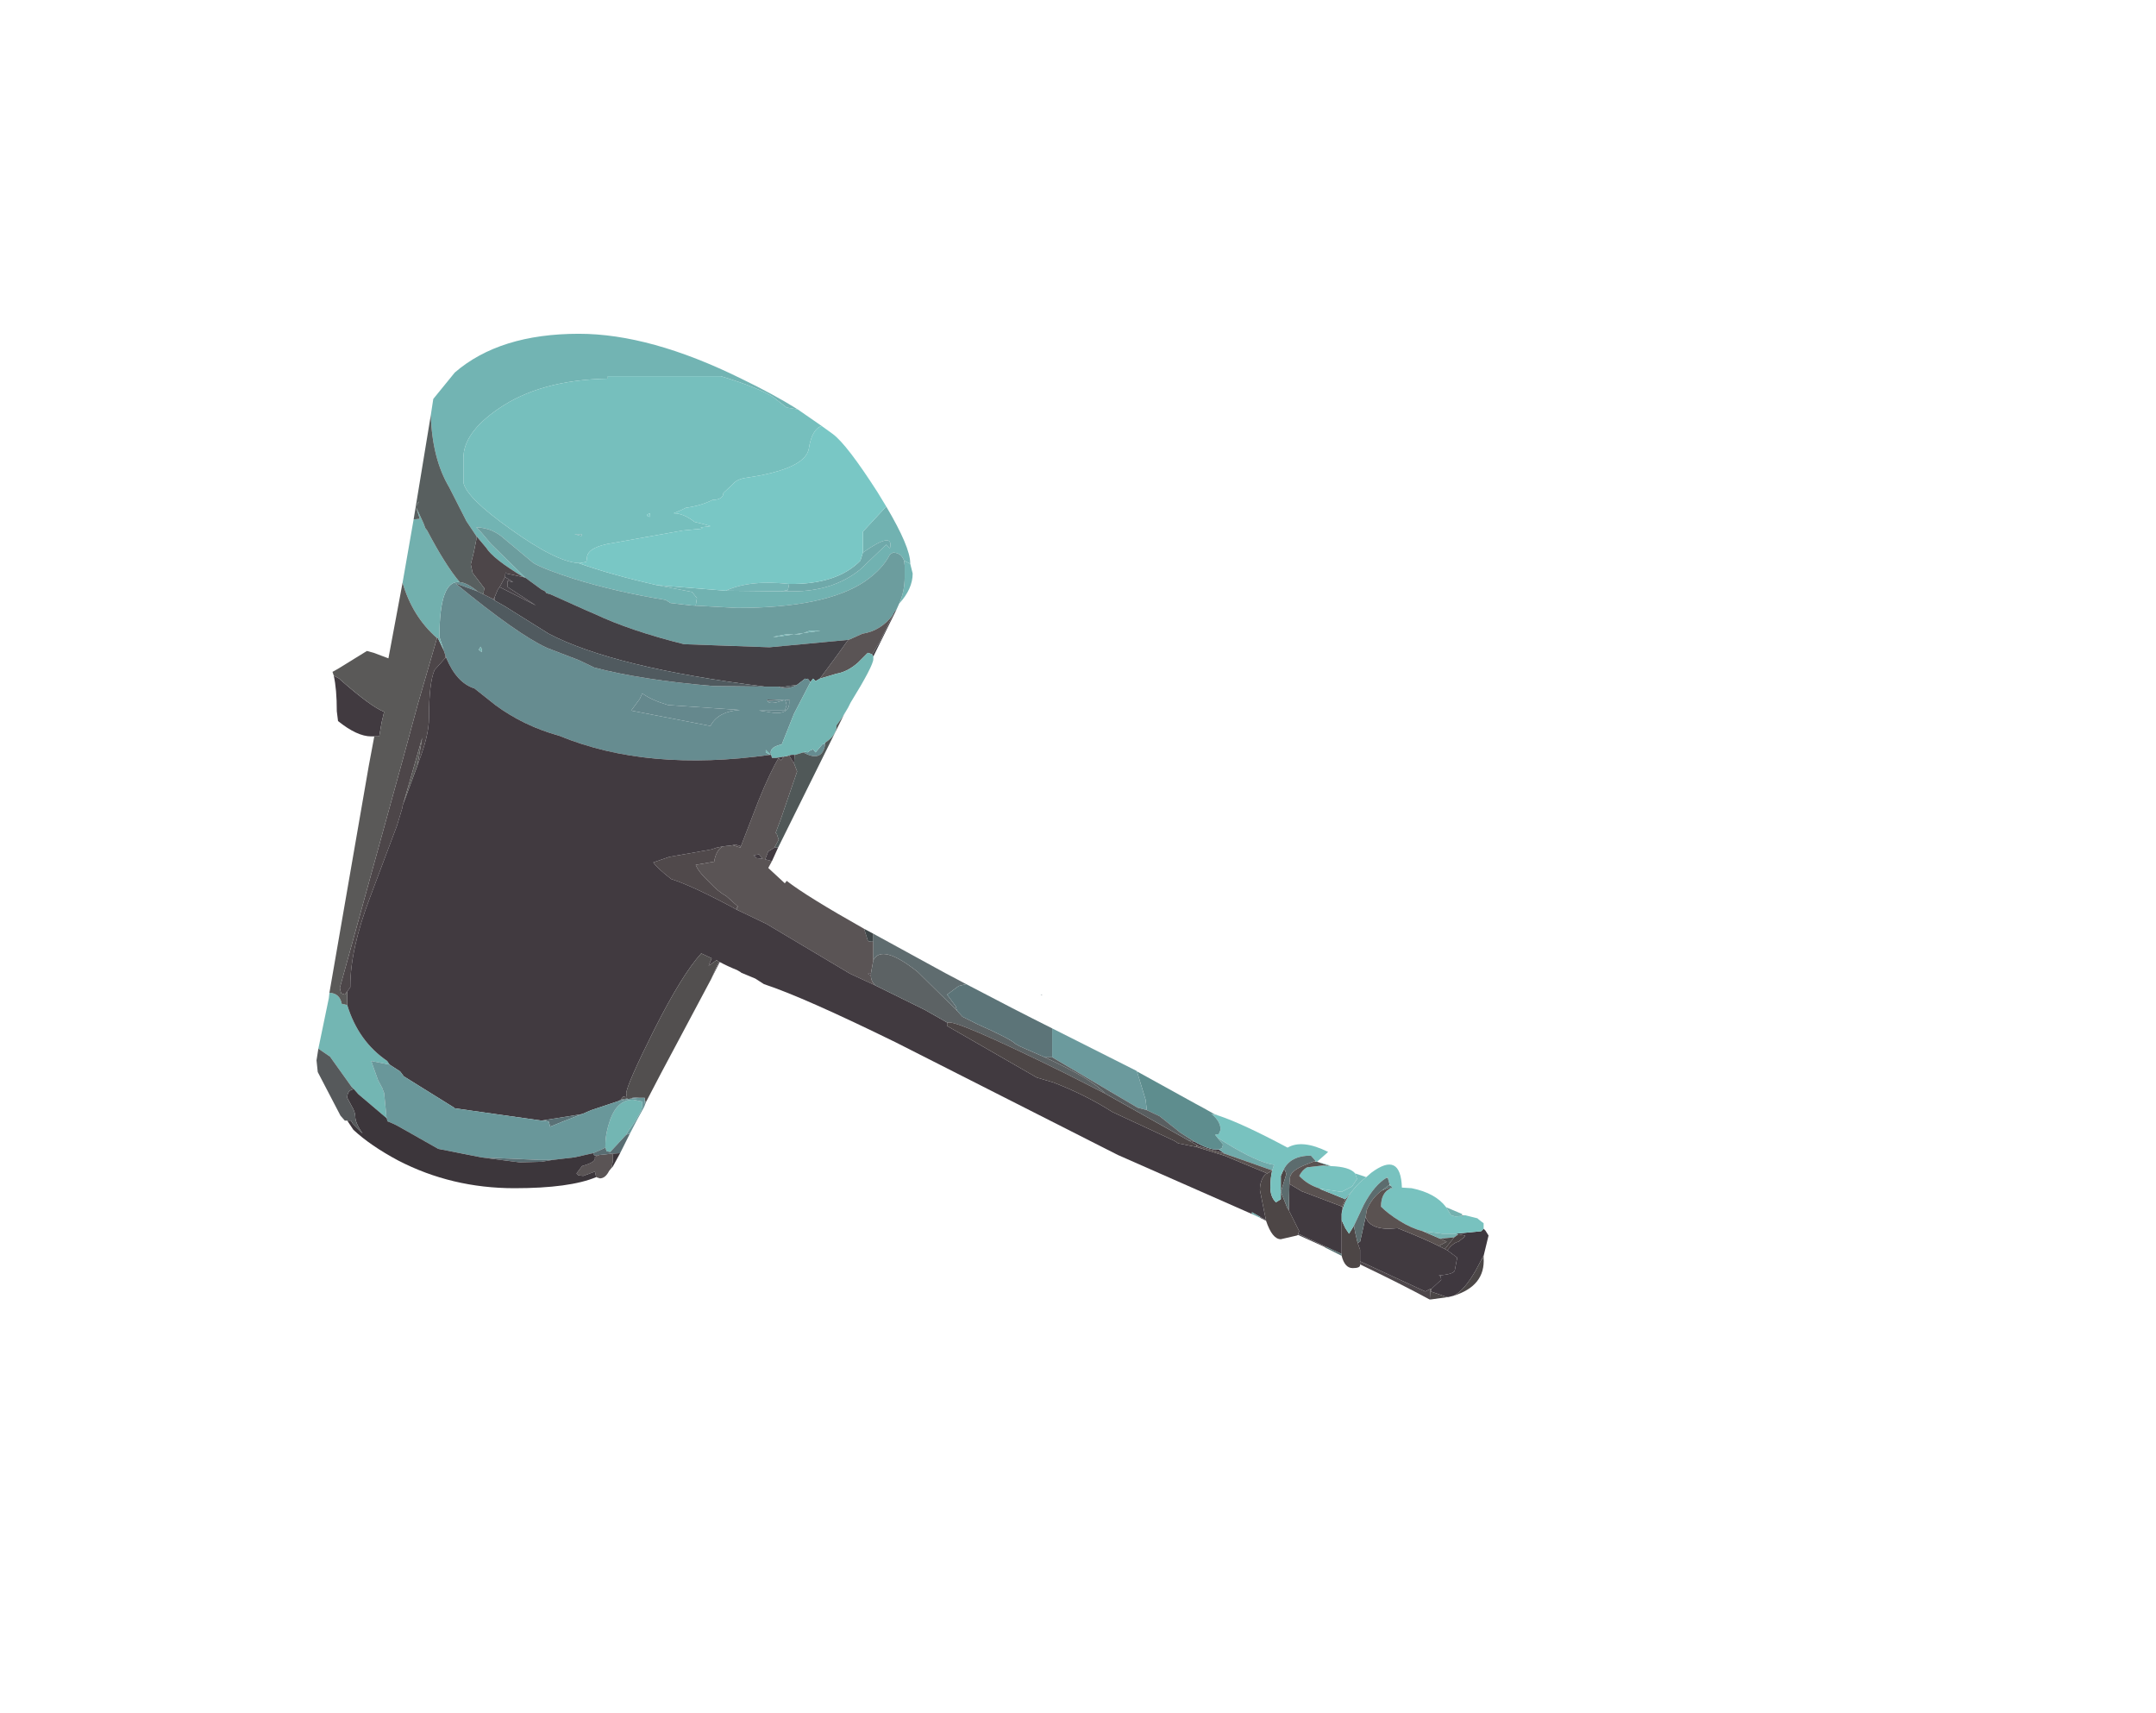 <?xml version="1.0" encoding="UTF-8" standalone="no"?>
<svg xmlns:xlink="http://www.w3.org/1999/xlink" height="139.35px" width="175.4px" xmlns="http://www.w3.org/2000/svg">
  <g transform="matrix(1, 0, 0, 1, 39.85, 83.75)">
    <use height="78.55" transform="matrix(1.0, 0.0, 0.0, 1.0, -14.1, -56.6)" width="95.35" xlink:href="#shape0"/>
  </g>
  <defs>
    <g id="shape0" transform="matrix(1, 0, 0, 1, 14.1, 56.6)">
      <path d="M-4.8 -50.0 L-4.6 -51.3 -2.85 -53.45 Q0.8 -56.6 7.25 -56.6 13.05 -56.6 20.45 -52.95 23.05 -51.7 25.05 -50.45 L24.15 -50.6 23.05 -51.45 Q21.9 -52.2 18.8 -53.15 L9.6 -53.15 9.6 -52.95 Q4.1 -52.85 0.7 -50.5 -2.15 -48.55 -2.15 -46.5 L-2.15 -44.65 -2.15 -44.5 Q-1.9 -43.25 1.7 -40.7 5.4 -38.05 7.2 -37.95 9.85 -37.0 13.6 -36.15 L16.45 -35.6 16.85 -35.1 16.75 -34.5 16.45 -34.5 16.4 -34.5 14.7 -34.7 14.3 -34.95 Q10.3 -35.6 6.9 -36.65 4.4 -37.45 3.55 -37.95 L1.15 -39.95 Q0.2 -40.8 -1.0 -40.85 L-1.1 -40.85 -0.7 -40.45 0.1 -39.5 2.9 -36.75 2.75 -36.8 Q0.25 -38.3 -0.3 -39.2 L-1.1 -40.15 -1.9 -41.35 -3.3 -44.1 Q-4.7 -46.45 -4.8 -50.0 M34.2 -37.9 L34.4 -37.1 Q34.4 -35.85 33.3 -34.65 33.75 -35.65 33.75 -36.8 L33.75 -37.75 33.7 -38.15 34.2 -37.9" fill="#72b4b3" fill-rule="evenodd" stroke="none"/>
      <path d="M7.2 -37.95 Q5.4 -38.05 1.7 -40.7 -1.9 -43.25 -2.15 -44.5 L-2.15 -44.65 -2.15 -46.5 Q-2.15 -48.55 0.7 -50.5 4.1 -52.85 9.6 -52.95 L9.6 -53.15 18.8 -53.15 Q21.9 -52.2 23.05 -51.45 L24.15 -50.6 25.05 -50.45 27.0 -49.1 Q26.2 -48.85 25.95 -47.25 25.65 -45.6 20.95 -44.9 20.1 -44.8 19.75 -44.35 L19.0 -43.65 Q19.0 -43.2 18.35 -43.1 L18.15 -43.1 Q17.15 -42.6 15.95 -42.45 L15.55 -42.25 14.95 -42.0 Q15.75 -42.0 16.65 -41.3 L17.45 -41.1 17.95 -40.95 17.15 -40.85 17.3 -40.75 15.7 -40.6 9.55 -39.5 Q7.9 -39.15 7.9 -38.35 L7.85 -38.05 7.35 -37.95 7.2 -37.95 M13.05 -42.0 Q12.55 -41.85 13.0 -41.7 L13.0 -41.85 13.05 -42.0 M7.45 -40.15 L7.5 -40.3 6.9 -40.3 7.45 -40.15" fill="#76bfbd" fill-opacity="0.996" fill-rule="evenodd" stroke="none"/>
      <path d="M16.45 -34.5 L16.75 -34.5 16.85 -35.1 16.45 -35.6 13.6 -36.15 19.2 -35.7 23.7 -35.65 24.65 -35.65 Q27.9 -35.65 30.1 -37.4 L32.25 -39.45 32.55 -39.15 Q32.9 -40.6 30.35 -38.8 L30.35 -39.65 30.35 -40.5 32.25 -42.55 Q34.2 -39.25 34.2 -37.95 L34.2 -37.9 33.7 -38.15 Q33.45 -38.8 32.8 -38.8 L32.55 -38.65 Q31.95 -37.45 30.5 -36.45 27.3 -34.3 20.1 -34.3 L16.45 -34.5" fill="#71b2b1" fill-rule="evenodd" stroke="none"/>
      <path d="M30.35 -38.8 Q32.9 -40.6 32.55 -39.15 L32.25 -39.45 30.1 -37.4 Q27.9 -35.65 24.65 -35.65 L23.7 -35.65 24.25 -35.75 24.35 -36.25 Q28.25 -36.2 30.15 -38.15 L30.35 -38.8" fill="#6fa9aa" fill-rule="evenodd" stroke="none"/>
      <path d="M13.6 -36.15 Q9.85 -37.0 7.2 -37.95 L7.35 -37.95 7.85 -38.05 7.9 -38.35 Q7.9 -39.15 9.55 -39.5 L15.7 -40.6 17.3 -40.75 17.15 -40.85 17.95 -40.95 17.45 -41.1 16.65 -41.3 Q15.75 -42.0 14.95 -42.0 L15.55 -42.25 15.95 -42.45 Q17.15 -42.6 18.15 -43.1 L18.35 -43.1 Q19.0 -43.2 19.0 -43.65 L19.75 -44.35 Q20.1 -44.8 20.95 -44.9 25.65 -45.6 25.95 -47.25 26.2 -48.85 27.0 -49.1 L27.9 -48.45 Q29.05 -47.6 31.55 -43.7 L32.25 -42.55 30.35 -40.5 30.35 -39.65 30.35 -38.8 30.15 -38.15 Q28.25 -36.2 24.35 -36.25 21.15 -36.6 19.2 -35.7 L13.6 -36.15 M13.05 -42.0 L13.0 -41.85 13.0 -41.7 Q12.55 -41.85 13.05 -42.0" fill="#79c7c5" fill-opacity="0.996" fill-rule="evenodd" stroke="none"/>
      <path d="M2.9 -36.75 L0.1 -39.5 -0.7 -40.45 -1.1 -40.85 -1.0 -40.85 Q0.2 -40.8 1.15 -39.95 L3.55 -37.95 Q4.4 -37.45 6.9 -36.65 10.3 -35.6 14.3 -34.95 L14.7 -34.7 16.4 -34.5 16.45 -34.5 20.1 -34.3 Q27.3 -34.3 30.5 -36.45 31.95 -37.45 32.55 -38.65 L32.8 -38.8 Q33.45 -38.8 33.7 -38.15 L33.75 -37.75 33.75 -36.8 Q33.75 -35.65 33.3 -34.65 L33.1 -34.2 32.9 -33.95 32.8 -33.75 Q31.85 -32.45 30.3 -32.2 L29.3 -31.75 29.15 -31.7 22.75 -31.1 15.8 -31.35 Q11.4 -32.45 8.55 -33.8 L7.85 -34.1 4.95 -35.4 4.6 -35.5 4.5 -35.65 4.2 -35.8 2.9 -36.75 M26.05 -32.45 L25.2 -32.15 24.1 -32.15 23.05 -31.95 23.3 -31.95 26.9 -32.45 26.05 -32.45" fill="#6c9d9e" fill-rule="evenodd" stroke="none"/>
      <path d="M23.7 -35.65 L19.2 -35.7 Q21.15 -36.6 24.35 -36.25 L24.25 -35.75 23.7 -35.65 M26.05 -32.45 L26.9 -32.45 23.3 -31.95 23.05 -31.95 24.1 -32.15 25.2 -32.15 26.05 -32.45 M7.45 -40.15 L6.9 -40.3 7.5 -40.3 7.45 -40.15" fill="#74b4b4" fill-rule="evenodd" stroke="none"/>
      <path d="M22.95 -13.7 L22.65 -13.15 24.0 -11.9 24.15 -12.1 Q25.75 -10.85 30.45 -8.2 L30.75 -7.25 Q30.75 -7.15 31.2 -7.15 L31.2 -5.65 31.0 -4.55 30.75 -4.55 31.0 -4.4 Q31.0 -3.95 31.35 -3.6 L29.3 -4.55 22.5 -8.6 20.1 -9.75 20.1 -9.95 20.2 -10.0 19.25 -10.85 Q18.6 -11.2 17.9 -11.95 16.95 -12.85 16.75 -13.4 L18.2 -13.65 18.25 -13.65 Q18.4 -14.6 18.95 -14.9 L19.75 -15.0 20.4 -14.8 20.4 -14.85 21.85 -18.6 Q22.8 -20.95 23.5 -22.1 L23.7 -21.9 23.9 -22.2 24.35 -22.3 24.65 -21.8 24.75 -21.65 25.0 -21.0 23.7 -17.2 23.25 -16.0 23.35 -15.9 23.5 -15.45 23.15 -14.8 22.75 -14.55 22.65 -14.5 22.4 -13.85 22.95 -13.7 M9.9 11.25 L9.7 11.5 Q9.4 12.1 8.95 12.1 L8.65 12.0 8.55 11.55 7.6 11.9 7.2 11.85 7.05 11.7 7.5 11.1 Q8.55 10.8 8.55 10.5 L8.55 10.35 8.9 10.2 9.85 10.1 10.0 10.15 10.0 10.75 9.9 11.25 M29.15 -31.7 L29.3 -31.75 30.3 -32.2 Q31.85 -32.45 32.8 -33.75 L31.75 -31.6 31.1 -30.5 31.05 -30.55 30.75 -30.65 29.95 -29.85 Q29.1 -29.1 28.2 -28.95 L26.85 -28.55 28.4 -30.65 29.15 -31.7 M21.6 -14.2 L21.45 -14.2 21.7 -13.95 22.2 -13.9 21.9 -14.25 21.6 -14.2" fill="#5a5455" fill-rule="evenodd" stroke="none"/>
      <path d="M2.75 -36.8 L2.9 -36.75 4.2 -35.8 4.5 -35.65 4.6 -35.5 4.95 -35.4 7.85 -34.1 8.55 -33.8 Q11.4 -32.45 15.8 -31.35 L22.75 -31.1 29.15 -31.7 28.4 -30.65 26.85 -28.55 26.5 -28.35 26.3 -28.55 26.1 -28.3 26.05 -28.3 25.95 -28.45 25.85 -28.55 25.8 -28.5 25.65 -28.55 25.0 -28.05 23.65 -27.85 23.5 -27.9 22.35 -27.9 Q10.05 -29.45 4.8 -32.2 L1.2 -34.45 0.4 -34.9 0.4 -35.2 0.65 -35.8 0.8 -36.0 3.75 -34.5 1.45 -36.0 1.45 -36.5 1.9 -36.4 1.25 -36.8 1.25 -36.85 Q1.25 -37.35 1.35 -37.1 L2.75 -36.8 M33.1 -34.2 L31.2 -30.35 31.1 -30.5 31.75 -31.6 32.8 -33.75 32.9 -33.95 33.1 -34.2" fill="#434045" fill-rule="evenodd" stroke="none"/>
      <path d="M29.15 -26.2 L28.8 -25.6 28.6 -25.3 29.15 -26.2 M22.35 -27.9 L23.5 -27.9 23.65 -27.85 23.8 -27.8 Q24.4 -27.7 25.0 -28.05 L25.65 -28.55 25.8 -28.5 25.85 -28.55 25.95 -28.45 26.05 -28.3 26.1 -28.3 24.75 -25.7 23.75 -23.2 Q22.85 -23.0 22.85 -22.55 L22.9 -22.3 22.85 -22.35 22.55 -22.65 22.45 -22.75 22.45 -22.55 22.8 -22.35 Q12.8 -20.95 5.65 -23.9 2.75 -24.7 0.45 -26.4 L-1.25 -27.75 Q-2.7 -28.2 -3.55 -30.25 L-3.6 -30.4 -3.75 -30.85 -4.1 -31.95 Q-4.1 -36.6 -2.45 -36.4 -1.85 -36.35 -1.0 -35.65 L-2.8 -36.3 Q2.25 -32.15 4.65 -31.05 L7.25 -30.05 8.5 -29.45 Q12.3 -28.45 18.15 -27.95 L22.35 -27.9 M23.8 -26.8 L22.55 -26.85 22.55 -26.8 22.6 -26.75 Q22.65 -26.5 23.25 -26.6 L23.95 -26.8 24.05 -26.75 24.15 -26.4 24.0 -25.95 23.7 -25.95 21.9 -25.95 22.6 -25.85 Q24.5 -25.45 24.35 -26.8 L24.4 -26.85 24.15 -26.8 24.05 -26.8 23.95 -26.8 23.8 -26.8 M27.3 -23.35 Q27.1 -21.65 25.5 -22.55 L25.65 -22.6 25.85 -22.55 26.05 -22.7 26.3 -22.8 26.5 -22.55 27.05 -23.2 27.2 -23.25 27.3 -23.35 M14.5 -26.4 Q13.15 -26.8 12.4 -27.35 L12.2 -26.9 11.5 -25.95 17.95 -24.7 18.0 -24.8 Q18.65 -25.9 20.35 -26.0 L14.5 -26.4 M-0.75 -31.15 L-0.9 -30.9 -0.65 -30.7 -0.65 -30.95 -0.75 -31.15" fill="#668c90" fill-opacity="0.996" fill-rule="evenodd" stroke="none"/>
      <path d="M23.65 -27.85 L25.0 -28.05 Q24.4 -27.7 23.8 -27.8 L23.65 -27.85 M22.6 -26.75 L22.55 -26.8 22.55 -26.85 23.8 -26.8 23.5 -26.8 22.6 -26.75 M24.15 -26.8 L24.4 -26.85 24.35 -26.8 24.15 -26.8 M0.4 -34.9 L1.2 -34.45 4.8 -32.2 Q10.05 -29.45 22.35 -27.9 L18.15 -27.95 Q12.3 -28.45 8.5 -29.45 L7.25 -30.05 4.65 -31.05 Q2.25 -32.15 -2.8 -36.3 L-1.0 -35.65 -0.5 -35.4 0.3 -35.0 0.4 -34.9" fill="#505a5f" fill-rule="evenodd" stroke="none"/>
      <path d="M22.6 -26.75 L23.5 -26.8 23.8 -26.8 23.95 -26.8 24.05 -26.8 24.15 -26.8 24.35 -26.8 Q24.5 -25.45 22.6 -25.85 L21.9 -25.95 23.7 -25.95 24.0 -25.95 24.15 -26.4 24.05 -26.75 23.95 -26.8 23.25 -26.6 Q22.65 -26.5 22.6 -26.75 M14.5 -26.4 L20.35 -26.0 Q18.65 -25.9 18.0 -24.8 L17.95 -24.7 11.5 -25.95 12.2 -26.9 12.4 -27.35 Q13.15 -26.8 14.5 -26.4" fill="#65888d" fill-rule="evenodd" stroke="none"/>
      <path d="M31.2 -30.35 L31.2 -30.15 Q31.2 -29.6 29.35 -26.6 L29.15 -26.2 28.6 -25.3 28.2 -24.75 28.2 -24.7 Q28.2 -23.95 27.3 -23.35 L27.2 -23.25 27.05 -23.2 26.5 -22.55 26.3 -22.8 26.05 -22.7 25.85 -22.55 25.65 -22.6 25.5 -22.55 24.85 -22.35 24.8 -22.35 24.55 -22.35 24.35 -22.3 23.9 -22.2 23.3 -22.1 23.05 -22.1 22.95 -22.1 22.9 -22.3 22.85 -22.55 Q22.85 -23.0 23.75 -23.2 L24.75 -25.7 26.1 -28.3 26.3 -28.55 26.5 -28.35 26.85 -28.55 28.2 -28.95 Q29.1 -29.1 29.95 -29.85 L30.75 -30.65 31.05 -30.55 31.1 -30.5 31.2 -30.35 M-13.95 1.55 L-13.1 -2.55 -13.05 -3.0 Q-12.2 -2.95 -12.05 -2.1 L-11.6 -2.0 Q-10.7 0.95 -8.35 2.55 L-8.15 2.85 -9.65 2.55 -9.1 4.1 -8.7 4.85 -8.7 4.9 -8.6 5.15 -8.4 7.2 -10.7 5.25 -11.05 4.85 -11.15 4.75 -11.25 4.65 -13.0 2.2 -13.95 1.55 M22.8 -22.35 L22.45 -22.55 22.45 -22.75 22.55 -22.65 22.85 -22.35 22.8 -22.35 M9.4 9.6 L9.4 9.4 Q9.4 8.45 9.8 7.3 10.4 5.7 11.65 5.7 L12.4 5.85 12.4 6.2 Q12.4 6.7 11.2 8.35 L11.1 8.55 9.8 9.95 9.5 9.9 9.4 9.6" fill="#73b6b3" fill-opacity="0.996" fill-rule="evenodd" stroke="none"/>
      <path d="M28.8 -25.6 L23.45 -14.8 23.15 -14.8 23.5 -15.45 23.35 -15.9 23.25 -16.0 23.7 -17.2 25.0 -21.0 24.75 -21.65 24.8 -22.35 24.85 -22.35 25.5 -22.55 Q27.1 -21.65 27.3 -23.35 28.2 -23.95 28.2 -24.7 L28.2 -24.75 28.6 -25.3 28.8 -25.6" fill="#505858" fill-rule="evenodd" stroke="none"/>
      <path d="M1.25 -36.85 L1.25 -36.8 1.9 -36.4 1.45 -36.5 1.45 -36.0 3.75 -34.5 0.8 -36.0 1.25 -36.85 M0.4 -35.2 L0.4 -34.9 0.3 -35.0 0.4 -35.2" fill="#484348" fill-rule="evenodd" stroke="none"/>
      <path d="M-1.1 -40.15 L-0.3 -39.2 Q0.25 -38.3 2.75 -36.8 L1.35 -37.1 Q1.25 -37.35 1.25 -36.85 L0.8 -36.0 0.65 -35.8 0.4 -35.2 0.3 -35.0 -0.5 -35.4 -0.5 -35.6 -0.45 -35.9 -1.4 -37.15 -1.55 -37.85 -1.3 -38.85 -1.1 -39.85 -1.1 -40.15 M-3.75 -30.85 L-3.6 -30.4 -3.65 -30.2 -4.5 -29.25 Q-4.95 -28.2 -4.95 -25.35 -4.95 -23.95 -5.8 -21.75 L-5.9 -21.45 -5.5 -23.75 -7.05 -18.35 -7.1 -18.2 -7.1 -18.1 -7.55 -16.6 -9.75 -10.75 Q-11.35 -6.55 -11.35 -3.55 L-11.35 -3.45 -11.6 -3.1 -11.8 -2.85 -12.1 -2.95 -12.2 -3.4 -7.1 -21.9 -5.85 -26.5 -4.5 -31.15 -4.3 -31.85 -4.25 -31.9 -3.75 -30.85" fill="#4d4649" fill-rule="evenodd" stroke="none"/>
      <path d="M20.1 -9.75 Q16.6 -11.65 14.75 -12.25 13.6 -13.15 13.3 -13.6 L14.6 -14.05 18.0 -14.65 18.45 -14.8 18.95 -14.9 Q18.4 -14.6 18.25 -13.65 L18.2 -13.65 16.75 -13.4 Q16.95 -12.85 17.9 -11.95 18.6 -11.2 19.25 -10.85 L20.2 -10.0 20.1 -9.95 20.1 -9.75 M19.75 -15.0 L19.95 -15.05 20.35 -14.95 20.4 -14.85 20.4 -14.8 19.75 -15.0" fill="#50494b" fill-rule="evenodd" stroke="none"/>
      <path d="M23.45 -14.8 L22.95 -13.7 22.4 -13.85 22.65 -14.5 22.75 -14.55 23.15 -14.8 23.45 -14.8 M62.0 15.0 L51.1 10.2 33.05 1.05 Q25.5 -2.65 22.3 -3.7 L21.6 -4.15 20.4 -4.65 20.45 -4.65 20.1 -4.85 Q19.35 -5.15 18.7 -5.5 L18.0 -4.1 18.55 -5.35 18.65 -5.5 18.45 -5.65 17.8 -5.2 18.05 -5.8 17.2 -6.2 Q15.65 -4.5 13.4 -0.05 11.1 4.55 11.1 5.2 L11.15 5.5 11.1 5.5 10.85 5.45 10.65 5.7 10.5 5.8 8.25 6.55 7.55 6.85 7.35 6.9 4.2 7.4 -2.85 6.4 -2.9 6.35 -7.0 3.8 -7.3 3.4 -8.15 2.85 -8.35 2.55 Q-10.7 0.95 -11.6 -2.0 L-11.6 -2.85 -11.6 -3.1 -11.35 -3.45 -11.35 -3.55 Q-11.35 -6.55 -9.75 -10.75 L-7.55 -16.6 -7.1 -18.1 -7.1 -18.2 -7.05 -18.35 -5.9 -21.45 -5.8 -21.75 Q-4.95 -23.95 -4.95 -25.35 -4.95 -28.2 -4.5 -29.25 L-3.65 -30.2 -3.55 -30.25 Q-2.7 -28.2 -1.25 -27.75 L0.45 -26.4 Q2.75 -24.7 5.65 -23.9 12.8 -20.95 22.8 -22.35 L22.85 -22.35 22.9 -22.3 22.95 -22.1 23.05 -22.1 23.3 -22.1 23.9 -22.2 23.7 -21.9 23.5 -22.1 Q22.8 -20.95 21.85 -18.6 L20.4 -14.85 20.35 -14.95 19.95 -15.05 19.75 -15.0 18.95 -14.9 18.45 -14.8 18.0 -14.65 14.6 -14.05 13.3 -13.6 Q13.6 -13.15 14.75 -12.25 16.6 -11.65 20.1 -9.75 L22.5 -8.6 29.3 -4.55 31.35 -3.6 35.4 -1.6 37.25 -0.55 37.2 -0.5 37.2 -0.3 44.5 3.9 45.85 4.3 Q48.45 5.3 50.65 6.7 L55.7 9.05 56.0 9.25 57.5 9.55 59.75 10.25 63.25 11.7 63.1 11.75 Q62.65 12.25 62.65 13.05 L63.05 15.05 63.15 15.5 62.7 15.25 62.0 14.85 62.0 15.0 M-9.4 -23.85 L-9.65 -23.85 Q-10.8 -23.85 -12.35 -25.1 L-12.45 -25.9 Q-12.45 -27.7 -12.7 -28.8 L-12.25 -28.55 -12.15 -28.45 Q-9.65 -26.25 -8.6 -25.85 L-8.8 -25.0 -9.0 -23.85 -9.4 -23.85 M24.8 -22.35 L24.75 -21.65 24.65 -21.8 24.35 -22.3 24.55 -22.35 24.8 -22.35 M21.6 -14.2 L21.9 -14.25 22.2 -13.9 21.7 -13.95 21.45 -14.2 21.6 -14.2 M31.0 -4.55 L31.0 -4.4 30.75 -4.55 31.0 -4.55 M59.3 9.75 L59.8 10.1 57.55 9.45 57.55 9.4 56.9 9.05 57.3 9.1 Q58.45 9.75 59.1 9.75 L59.3 9.75 M69.35 14.4 L69.35 14.45 69.3 15.0 69.3 15.4 69.3 15.5 69.3 16.4 69.3 17.95 69.3 18.25 68.0 17.65 65.75 16.6 65.85 16.4 65.0 14.7 65.05 12.55 66.05 13.15 69.35 14.4 M70.6 17.35 L70.8 17.25 71.25 15.25 71.4 15.55 Q71.85 16.2 73.15 16.2 L73.85 16.15 Q76.0 17.0 77.2 17.6 L77.7 17.85 77.9 17.95 78.7 18.55 78.5 19.6 Q78.4 19.9 77.2 20.0 L77.35 20.05 77.4 20.35 76.75 20.95 76.6 21.1 76.5 21.1 76.1 21.3 70.8 18.85 70.8 17.9 70.6 17.35" fill="#413a40" fill-rule="evenodd" stroke="none"/>
      <path d="M18.0 -4.1 L13.9 3.6 12.7 5.9 12.6 5.75 12.6 5.55 12.15 5.55 11.65 5.5 11.6 5.6 11.2 5.65 11.2 5.6 10.65 5.7 10.85 5.45 11.1 5.5 11.15 5.5 11.1 5.2 Q11.1 4.55 13.4 -0.05 15.65 -4.5 17.2 -6.2 L18.05 -5.8 17.8 -5.2 18.45 -5.65 18.65 -5.5 18.55 -5.35 18.0 -4.1" fill="#524f4f" fill-rule="evenodd" stroke="none"/>
      <path d="M30.45 -8.2 L31.2 -7.8 31.2 -7.15 Q30.75 -7.15 30.75 -7.25 L30.45 -8.2" fill="#3f4648" fill-rule="evenodd" stroke="none"/>
      <path d="M31.2 -7.8 L37.05 -4.6 38.75 -3.7 38.15 -3.55 37.2 -2.85 37.9 -1.9 38.0 -1.55 34.8 -4.7 Q31.9 -7.0 31.2 -5.65 L31.2 -7.15 31.2 -7.8" fill="#5f6c6f" fill-opacity="0.996" fill-rule="evenodd" stroke="none"/>
      <path d="M31.2 -5.65 Q31.9 -7.0 34.8 -4.7 L38.0 -1.55 38.45 -1.05 39.65 -0.45 Q42.35 0.75 42.75 1.15 L43.1 1.35 45.15 2.25 Q49.05 4.05 50.05 5.2 L46.7 3.5 Q37.65 -0.95 37.25 -0.55 L35.4 -1.6 31.35 -3.6 Q31.0 -3.95 31.0 -4.4 L31.0 -4.55 31.2 -5.65" fill="#5c6264" fill-rule="evenodd" stroke="none"/>
      <path d="M38.75 -3.7 Q42.65 -1.65 45.75 -0.1 L45.75 1.4 45.75 2.25 45.15 2.25 43.1 1.35 42.75 1.15 Q42.35 0.75 39.65 -0.45 L38.45 -1.05 38.0 -1.55 37.9 -1.9 37.2 -2.85 38.15 -3.55 38.75 -3.7 M44.8 -2.85 L44.9 -2.85 44.95 -2.8 44.8 -2.85" fill="#5c7478" fill-rule="evenodd" stroke="none"/>
      <path d="M70.8 19.1 L70.8 19.15 Q70.8 19.4 70.2 19.4 69.55 19.4 69.3 18.4 L69.3 18.25 69.3 17.95 69.3 16.4 69.3 15.5 69.6 16.15 69.9 16.6 70.3 15.95 70.4 16.5 70.6 17.35 70.8 17.9 70.8 18.85 70.8 19.1 M65.75 16.7 L65.65 16.75 64.35 17.05 Q63.65 17.05 63.15 15.55 L63.15 15.5 63.05 15.05 62.65 13.05 Q62.65 12.25 63.1 11.75 L63.25 11.7 63.65 11.45 Q63.5 12.05 63.5 12.85 63.5 13.6 63.95 14.05 L64.35 13.8 64.35 13.2 64.35 11.9 64.55 11.45 64.7 11.45 64.8 11.75 64.35 13.2 64.9 14.55 65.0 14.7 65.85 16.4 65.75 16.6 65.75 16.7 M37.25 -0.55 Q37.65 -0.95 46.7 3.5 L50.05 5.2 56.9 9.05 57.55 9.4 57.5 9.4 57.5 9.55 56.0 9.25 55.7 9.05 50.65 6.7 Q48.45 5.3 45.85 4.3 L44.5 3.9 37.2 -0.3 37.2 -0.5 37.25 -0.55 M69.6 13.8 L70.3 12.95 Q69.45 13.95 69.3 15.0 L69.35 14.45 69.35 14.4 69.6 13.8" fill="#4d4646" fill-rule="evenodd" stroke="none"/>
      <path d="M80.85 16.2 L81.0 16.35 81.25 16.75 80.85 18.4 80.8 18.45 80.65 18.75 80.2 19.6 Q79.25 21.25 78.4 21.65 L78.0 21.75 77.85 21.75 76.55 21.3 76.6 21.1 76.75 20.95 77.4 20.35 77.35 20.05 77.2 20.0 Q78.4 19.9 78.5 19.6 L78.7 18.55 77.9 17.95 Q78.35 17.35 78.8 17.25 L79.25 16.9 79.35 16.75 78.8 16.65 78.55 16.6 80.65 16.4 80.85 16.2" fill="#3f383f" fill-rule="evenodd" stroke="none"/>
      <path d="M59.3 7.0 Q61.25 7.65 64.9 9.6 66.1 8.9 68.2 9.95 L67.3 10.75 67.2 10.75 67.2 10.7 66.8 10.25 Q65.1 10.25 64.55 11.45 L64.35 11.9 64.35 13.2 64.35 13.8 63.95 14.05 Q63.5 13.6 63.5 12.85 63.5 12.05 63.65 11.45 L63.8 11.0 Q62.45 10.8 59.85 9.2 L59.2 8.8 59.0 8.55 59.3 8.5 59.45 8.15 Q59.45 7.45 58.7 6.85 L58.85 6.9 59.3 7.0 M68.4 11.1 Q69.95 11.15 70.4 11.7 L70.55 12.15 70.15 12.75 69.3 13.2 67.6 12.95 Q66.55 12.65 65.85 11.9 66.1 11.4 66.5 11.2 L67.8 11.05 68.35 11.1 68.4 11.1 M71.3 12.0 L71.7 11.65 Q74.1 9.85 74.2 12.85 L75.0 12.9 Q76.95 13.3 77.8 14.45 L78.2 15.1 78.55 15.2 79.1 15.15 79.25 15.1 79.35 15.1 80.35 15.35 80.4 15.4 80.65 15.6 80.85 15.75 80.85 16.2 80.65 16.4 78.55 16.6 77.5 16.6 75.9 16.4 Q74.95 16.15 74.0 15.55 73.1 15.0 72.5 14.4 72.5 13.25 73.3 12.9 L73.45 12.9 73.3 12.7 73.2 12.6 73.05 12.05 73.0 12.0 72.95 12.05 Q71.95 12.65 71.1 14.25 L70.3 15.95 69.9 16.6 69.6 16.15 69.3 15.5 69.3 15.4 69.3 15.0 Q69.45 13.95 70.3 12.95 70.7 12.45 71.3 12.0" fill="#77c1be" fill-opacity="0.992" fill-rule="evenodd" stroke="none"/>
      <path d="M72.95 12.05 L73.05 12.05 73.2 12.6 73.15 12.65 72.55 13.1 Q71.75 13.7 71.35 14.65 L71.25 15.25 70.8 17.25 70.6 17.35 70.4 16.5 70.3 15.95 71.1 14.25 Q71.95 12.65 72.95 12.05 M64.35 13.2 L64.8 11.75 64.7 11.45 64.55 11.45 Q65.1 10.25 66.8 10.25 L67.2 10.7 67.1 10.7 66.35 11.0 Q65.2 11.45 65.1 12.0 L65.05 12.55 65.0 14.7 64.9 14.55 64.35 13.2" fill="#5c6c6e" fill-rule="evenodd" stroke="none"/>
      <path d="M58.9 6.85 L59.3 7.0 58.85 6.9 58.9 6.85 M62.65 15.3 L62.0 15.0 62.0 14.85 62.7 15.25 62.65 15.3 M59.2 8.8 L59.85 9.2 Q62.45 10.8 63.8 11.0 L63.65 11.45 59.8 10.1 59.3 9.75 59.55 9.65 59.65 9.35 59.2 8.8" fill="#70aaaa" fill-opacity="0.996" fill-rule="evenodd" stroke="none"/>
      <path d="M73.3 12.9 Q72.5 13.25 72.5 14.4 73.1 15.0 74.0 15.55 74.95 16.15 75.9 16.4 L77.3 17.0 77.85 17.25 77.2 17.6 Q76.0 17.0 73.85 16.15 L73.15 16.2 Q71.85 16.2 71.4 15.55 L71.25 15.25 71.35 14.65 Q71.75 13.7 72.55 13.1 L73.15 12.85 73.3 12.9 M63.65 11.45 L63.25 11.7 59.75 10.25 57.5 9.55 57.5 9.4 57.55 9.4 57.55 9.45 59.8 10.1 63.65 11.45 M67.2 10.75 L67.3 10.75 68.35 11.1 67.8 11.05 66.5 11.2 Q66.1 11.4 65.85 11.9 66.55 12.65 67.6 12.95 L67.5 12.95 69.6 13.8 69.35 14.4 66.05 13.15 65.05 12.55 65.1 12.0 Q65.2 11.45 66.35 11.0 L67.1 10.7 67.2 10.75" fill="#5a5251" fill-rule="evenodd" stroke="none"/>
      <path d="M67.3 10.75 L68.2 11.0 68.4 11.1 68.35 11.1 67.3 10.75 M70.4 11.7 L71.3 12.0 Q70.7 12.45 70.3 12.95 L69.6 13.8 67.5 12.95 67.6 12.95 69.3 13.2 70.15 12.75 70.55 12.15 70.4 11.7 M67.2 10.7 L67.2 10.75 67.1 10.7 67.2 10.7" fill="#76bdbb" fill-opacity="0.996" fill-rule="evenodd" stroke="none"/>
      <path d="M69.3 18.4 L68.1 17.8 68.0 17.65 69.3 18.25 69.3 18.4 M73.3 12.7 L73.45 12.9 73.3 12.9 73.15 12.85 72.55 13.1 73.15 12.65 73.3 12.7" fill="#5a7374" fill-rule="evenodd" stroke="none"/>
      <path d="M68.1 17.8 L67.85 17.65 68.0 17.65 68.1 17.8" fill="#2d3134" fill-rule="evenodd" stroke="none"/>
      <path d="M67.85 17.65 L65.75 16.7 65.75 16.6 68.0 17.65 67.85 17.65 M63.15 15.55 L62.65 15.3 62.7 15.25 63.15 15.5 63.15 15.55" fill="#4a464b" fill-opacity="0.992" fill-rule="evenodd" stroke="none"/>
      <path d="M76.55 21.95 L76.45 21.95 Q74.05 20.65 70.8 19.1 L70.8 18.85 76.1 21.3 76.5 21.1 76.55 21.95" fill="#4b4448" fill-opacity="0.984" fill-rule="evenodd" stroke="none"/>
      <path d="M77.8 14.45 L79.1 15.0 79.1 15.1 79.1 15.15 78.55 15.2 78.2 15.1 77.8 14.45 M75.9 16.4 L77.5 16.6 78.55 16.6 78.8 16.65 78.45 16.9 77.3 17.0 75.9 16.4" fill="#71afad" fill-opacity="0.98" fill-rule="evenodd" stroke="none"/>
      <path d="M79.1 15.1 L79.25 15.1 79.1 15.15 79.1 15.1 M80.85 18.4 L80.85 18.5 80.8 18.45 80.85 18.4 M80.85 18.55 Q81.0 20.85 78.4 21.65 79.25 21.25 80.2 19.6 L80.65 18.75 80.85 18.55 M78.0 21.75 L76.55 21.95 76.5 21.1 76.6 21.1 76.55 21.3 77.85 21.75 78.0 21.75 M77.7 17.85 L77.2 17.6 77.85 17.25 77.3 17.0 78.45 16.9 77.7 17.85" fill="#4c4747" fill-rule="evenodd" stroke="none"/>
      <path d="M80.85 18.5 L80.85 18.55 80.65 18.75 80.8 18.45 80.85 18.5 M77.9 17.95 L77.7 17.85 78.45 16.9 78.8 16.65 79.35 16.75 79.25 16.9 78.8 17.25 Q78.35 17.35 77.9 17.95" fill="#494142" fill-rule="evenodd" stroke="none"/>
      <path d="M52.65 3.4 L57.45 6.05 58.1 6.4 58.9 6.85 58.85 6.9 58.7 6.85 Q59.45 7.45 59.45 8.15 L59.3 8.5 59.0 8.55 59.2 8.8 59.65 9.35 59.55 9.65 59.3 9.75 59.1 9.75 Q58.45 9.75 57.3 9.1 L56.2 8.4 54.5 7.05 53.45 6.55 53.35 5.7 52.65 3.4" fill="#5e8d8e" fill-rule="evenodd" stroke="none"/>
      <path d="M45.75 -0.1 L52.6 3.35 52.65 3.4 53.35 5.7 53.45 6.55 52.7 6.35 45.75 2.25 45.75 1.4 45.75 -0.1" fill="#6b9a9d" fill-rule="evenodd" stroke="none"/>
      <path d="M50.05 5.2 Q49.05 4.05 45.15 2.25 L45.75 2.25 52.7 6.35 53.45 6.55 54.5 7.05 56.2 8.4 57.3 9.1 56.9 9.05 50.05 5.2" fill="#595e60" fill-rule="evenodd" stroke="none"/>
      <path d="M12.7 5.9 L12.55 6.3 12.6 5.8 12.6 5.75 12.7 5.9 M10.5 5.8 L10.65 5.7 11.2 5.6 11.2 5.65 10.5 5.8 M11.6 5.6 L11.65 5.5 12.15 5.55 11.6 5.6 M7.55 6.85 Q5.85 7.5 4.9 7.9 L4.9 7.85 4.8 7.5 4.45 7.4 4.2 7.4 7.35 6.9 7.55 6.85" fill="#5a7176" fill-opacity="0.996" fill-rule="evenodd" stroke="none"/>
      <path d="M12.55 6.3 L12.0 7.3 11.4 8.45 11.1 8.55 11.2 8.35 Q12.4 6.7 12.4 6.2 L12.4 5.85 11.65 5.7 Q10.4 5.7 9.8 7.3 9.4 8.45 9.4 9.4 L9.4 9.6 Q8.9 9.85 8.4 10.05 L6.85 10.4 6.8 10.4 5.1 10.6 4.05 10.6 -0.65 10.4 -4.2 9.7 -7.2 8.0 Q-7.8 7.65 -8.35 7.45 L-8.35 7.35 -8.4 7.2 -8.6 5.15 -8.7 4.9 -8.7 4.85 -9.1 4.1 -9.65 2.55 -8.15 2.85 -7.3 3.4 -7.0 3.8 -2.9 6.35 -2.85 6.4 4.2 7.4 4.45 7.4 4.8 7.5 4.9 7.85 4.9 7.9 Q5.85 7.5 7.55 6.85 L8.25 6.55 10.5 5.8 11.2 5.65 11.6 5.6 12.15 5.55 12.6 5.55 12.6 5.75 12.6 5.8 12.55 6.3" fill="#69979a" fill-opacity="0.996" fill-rule="evenodd" stroke="none"/>
      <path d="M11.4 8.45 L10.6 10.05 9.85 10.1 8.9 10.2 8.5 10.25 8.4 10.05 Q8.9 9.85 9.4 9.6 L9.5 9.9 9.8 9.95 11.1 8.55 11.4 8.45 M5.1 10.6 L4.2 10.75 2.45 10.8 -0.65 10.4 4.05 10.6 5.1 10.6" fill="#54696e" fill-opacity="0.965" fill-rule="evenodd" stroke="none"/>
      <path d="M10.6 10.05 L10.0 11.15 9.9 11.25 10.0 10.75 10.0 10.15 9.85 10.1 10.6 10.05 M8.65 12.0 Q6.5 12.9 2.0 12.9 -3.1 12.9 -7.45 10.65 -9.7 9.45 -11.1 8.15 L-11.6 7.4 -11.3 7.4 -11.15 7.65 -10.35 8.45 Q-10.95 7.6 -10.95 7.05 -10.95 6.7 -11.25 6.2 L-11.6 5.55 Q-11.6 4.9 -11.05 4.85 L-10.7 5.25 -8.4 7.2 -8.35 7.35 -8.35 7.45 Q-7.8 7.65 -7.2 8.0 L-4.2 9.7 -0.65 10.4 2.45 10.8 4.2 10.75 5.1 10.6 6.8 10.4 6.85 10.4 8.4 10.05 8.5 10.25 8.9 10.2 8.55 10.35 8.55 10.5 Q8.55 10.8 7.5 11.1 L7.05 11.7 7.2 11.85 7.6 11.9 8.55 11.55 8.65 12.0" fill="#3c363b" fill-rule="evenodd" stroke="none"/>
      <path d="M-7.1 -36.35 L-6.2 -41.5 -5.7 -41.55 -6.0 -42.5 -5.4 -41.2 -5.25 -40.8 -5.1 -40.6 Q-3.6 -37.75 -2.45 -36.4 -4.1 -36.6 -4.1 -31.95 L-3.75 -30.85 -4.25 -31.9 -4.3 -31.85 Q-6.3 -33.6 -7.1 -36.35 M-5.8 -42.95 L-5.8 -42.9 -6.0 -42.5 -5.8 -42.95 M-0.75 -31.15 L-0.65 -30.95 -0.65 -30.7 -0.9 -30.9 -0.75 -31.15" fill="#72b0ae" fill-rule="evenodd" stroke="none"/>
      <path d="M-4.8 -50.0 Q-4.7 -46.45 -3.3 -44.1 L-1.9 -41.35 -1.1 -40.15 -1.1 -39.85 -1.3 -38.85 -1.55 -37.85 -1.4 -37.15 -0.45 -35.9 -0.5 -35.6 -0.5 -35.4 -1.0 -35.65 Q-1.85 -36.35 -2.45 -36.4 -3.6 -37.75 -5.1 -40.6 L-5.25 -40.8 -5.4 -41.2 -6.0 -42.5 -5.7 -41.55 -6.2 -41.5 -4.8 -50.0 M-5.8 -42.95 L-6.0 -42.5 -5.8 -42.9 -5.8 -42.95" fill="#585f5f" fill-rule="evenodd" stroke="none"/>
      <path d="M-13.05 -3.0 L-9.85 -21.45 -9.4 -23.85 -9.0 -23.85 -8.8 -25.0 -8.6 -25.85 Q-9.65 -26.25 -12.15 -28.45 L-12.25 -28.55 -12.7 -28.8 -12.8 -29.1 -12.35 -29.35 -10.0 -30.8 -9.45 -30.65 -8.25 -30.2 -7.1 -36.35 Q-6.3 -33.6 -4.3 -31.85 L-4.5 -31.15 -5.85 -26.5 -7.1 -21.9 -12.2 -3.4 -12.1 -2.95 -11.8 -2.85 -11.6 -3.1 -11.6 -2.85 -11.6 -2.0 -12.05 -2.1 Q-12.2 -2.95 -13.05 -3.0 M-3.6 -30.4 L-3.55 -30.25 -3.65 -30.2 -3.6 -30.4 M-7.05 -18.35 L-5.5 -23.75 -5.9 -21.45 -7.05 -18.35" fill="#5a5958" fill-rule="evenodd" stroke="none"/>
      <path d="M-11.6 7.4 L-11.8 7.4 -12.15 7.0 -14.0 3.45 -14.1 2.5 -13.95 1.55 -13.0 2.2 -11.25 4.65 -11.15 4.75 -11.05 4.85 Q-11.6 4.9 -11.6 5.55 L-11.25 6.2 Q-10.95 6.7 -10.95 7.05 -10.95 7.6 -10.35 8.45 L-11.15 7.65 -11.3 7.4 -11.6 7.4" fill="#56595b" fill-rule="evenodd" stroke="none"/>
    </g>
  </defs>
</svg>
